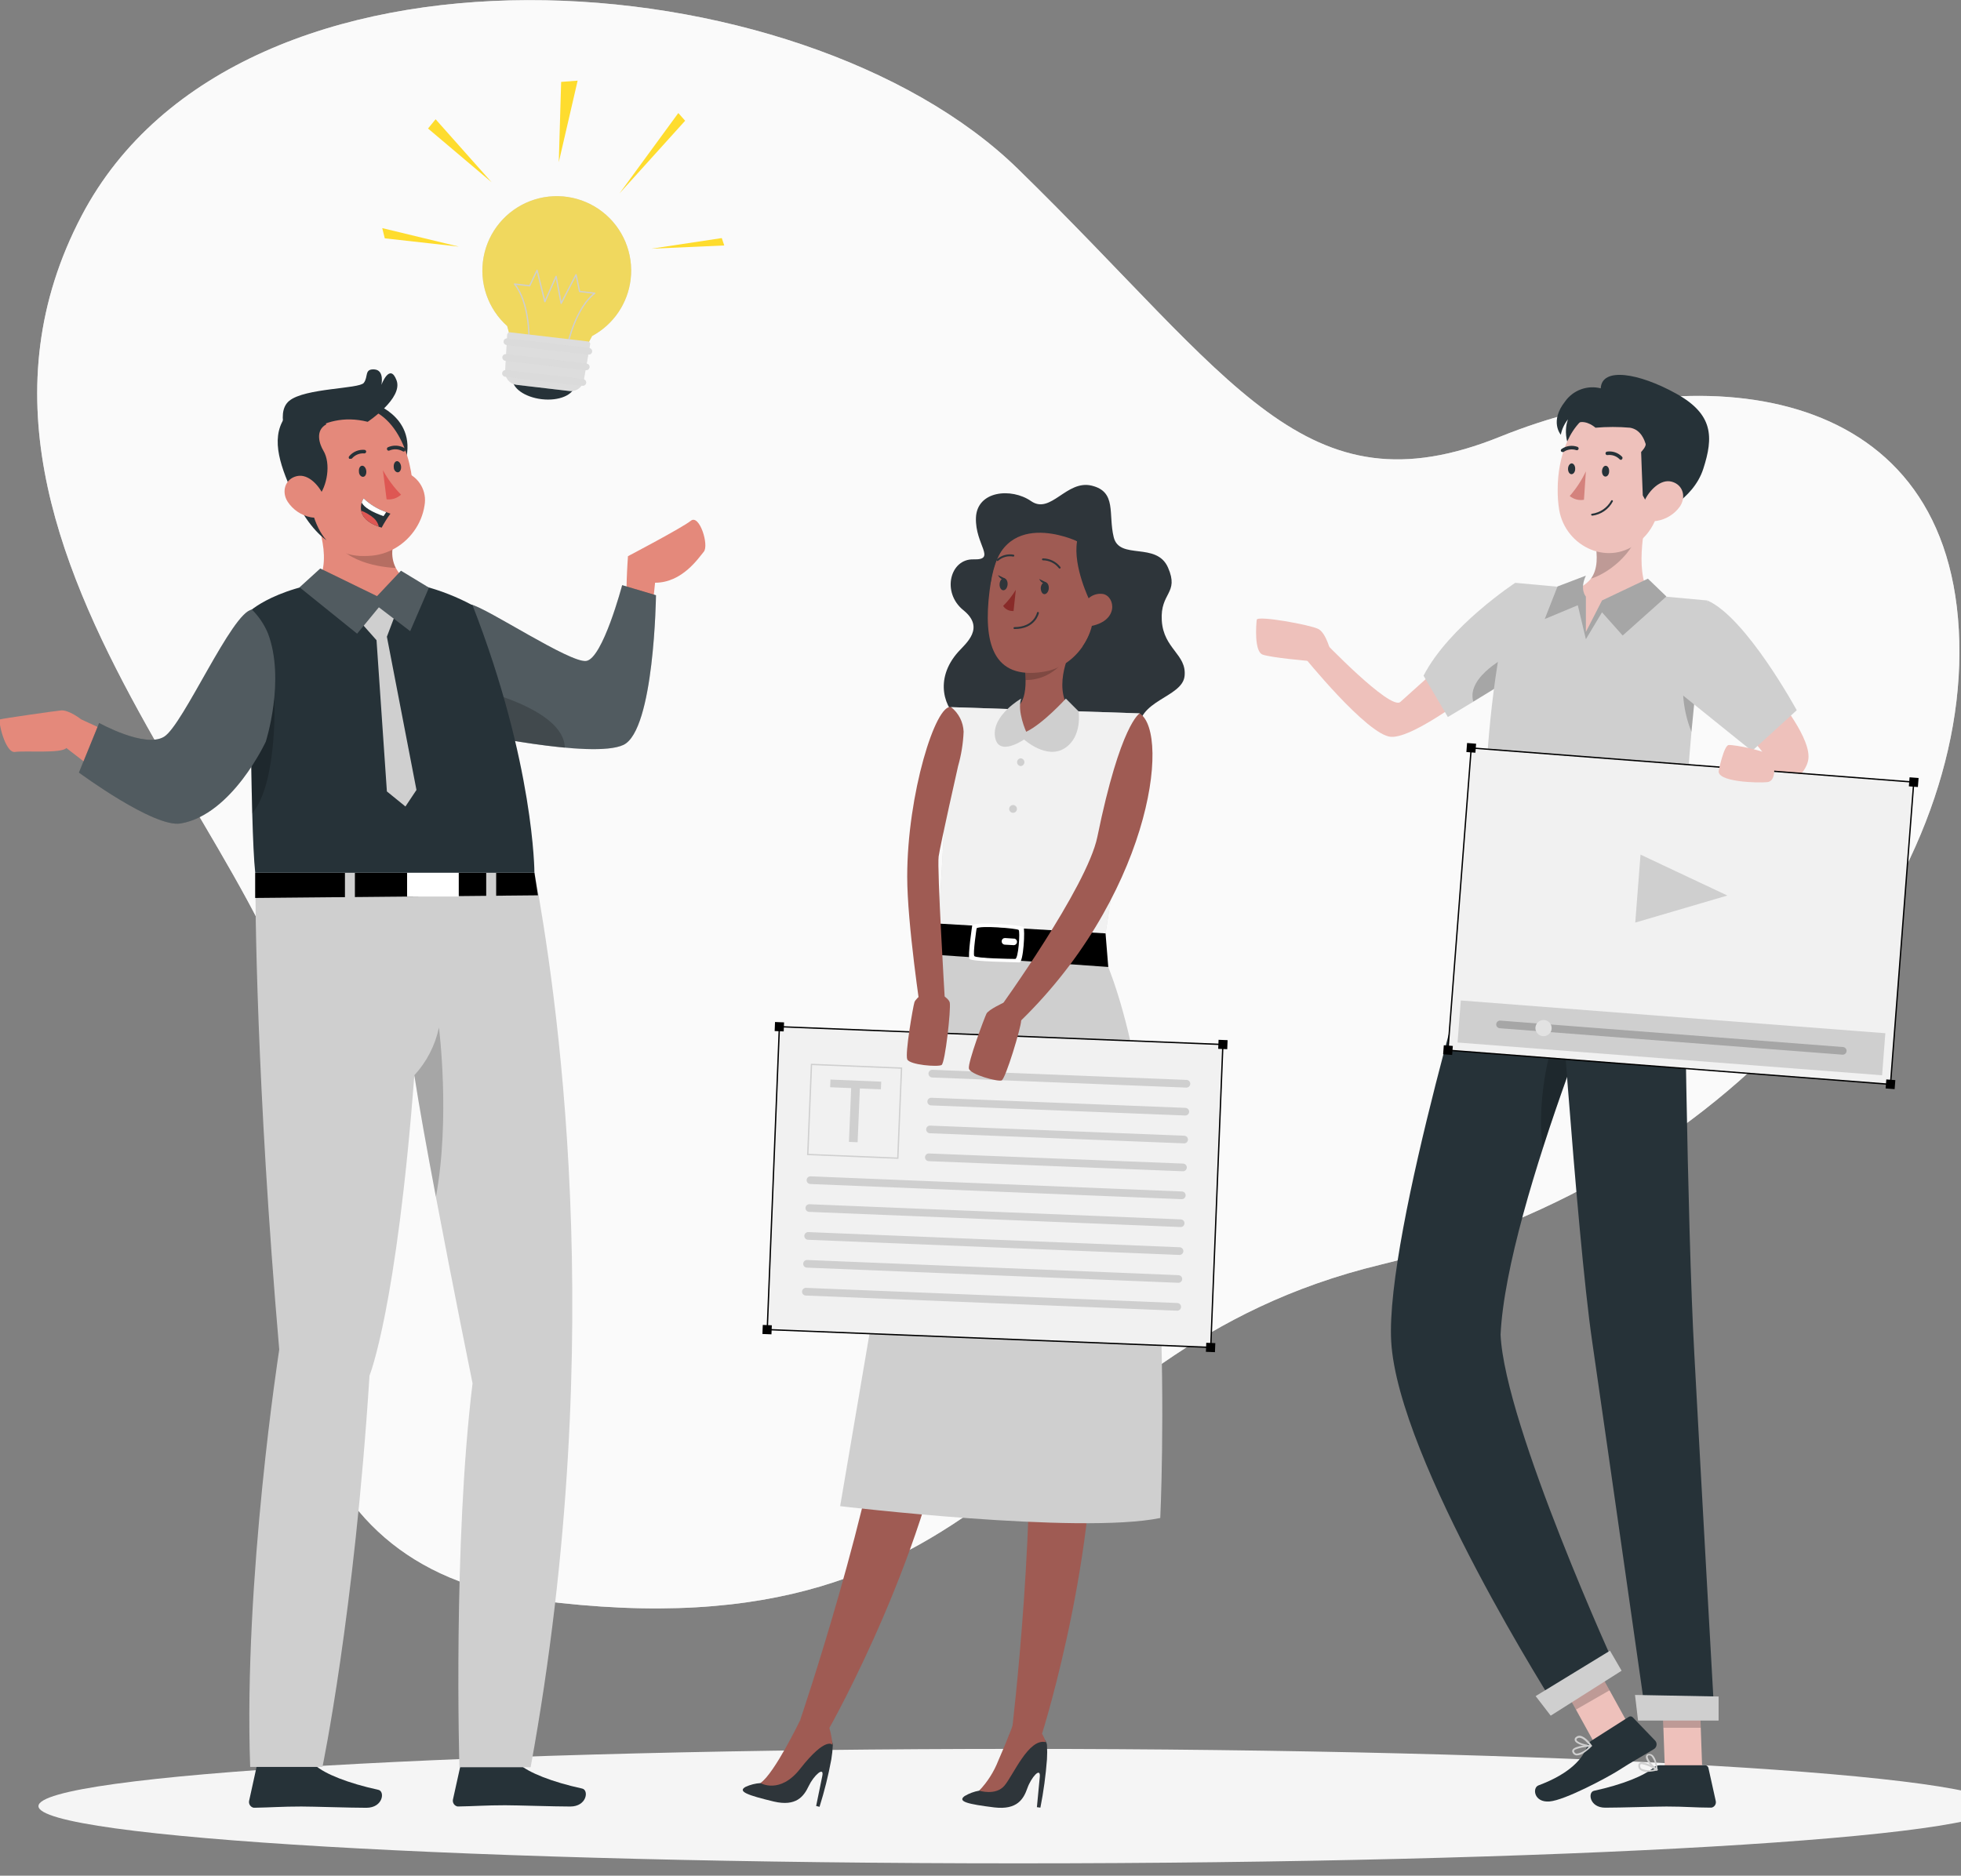 <svg width="738" height="706" viewBox="0 0 738 706" fill="none" xmlns="http://www.w3.org/2000/svg">
<rect x="0" y="0" width="738" height="706" fill="#808080" stroke="none"/>
<g clip-path="url(#clip0)">
<path d="M30.767 81.104C90.238 -32.008 301.488 -16.061 383.013 63.502C464.538 143.065 491.045 194.045 564.58 164.359C638.114 134.673 731.892 142.589 737.176 236.995C742.461 331.401 656.482 442.972 519.662 475.989C382.842 509.005 382.949 625.866 201.957 602.288C103.279 589.424 101.042 494.086 114.977 415.227C128.913 336.368 -38.229 212.314 30.767 81.104Z" fill="#CFCFCF"/>
<path opacity="0.9" d="M30.767 81.104C90.238 -32.008 301.488 -16.061 383.013 63.502C464.538 143.065 491.045 194.045 564.58 164.359C638.114 134.673 731.892 142.589 737.176 236.995C742.461 331.401 656.482 442.972 519.662 475.989C382.842 509.005 382.949 625.866 201.957 602.288C103.279 589.424 101.042 494.086 114.977 415.227C128.913 336.368 -38.229 212.314 30.767 81.104Z" fill="white"/>
<path d="M383.266 701.357C586.944 701.357 752.057 691.712 752.057 679.815C752.057 667.918 586.944 658.274 383.266 658.274C179.589 658.274 14.476 667.918 14.476 679.815C14.476 691.712 179.589 701.357 383.266 701.357Z" fill="#F5F5F5"/>
<path d="M237.34 105.12C237.903 100.34 237.225 95.496 235.372 91.054C233.52 86.612 230.554 82.723 226.762 79.761C222.97 76.8 218.479 74.866 213.723 74.146C208.966 73.425 204.105 73.944 199.606 75.65C195.108 77.357 191.125 80.194 188.042 83.888C184.959 87.583 182.879 92.01 182.003 96.742C181.127 101.475 181.485 106.353 183.042 110.907C184.599 115.461 187.302 119.537 190.891 122.741L191.766 126.034L196.369 126.585L216.607 128.945L221.229 129.497L222.827 126.471C226.785 124.344 230.172 121.292 232.699 117.575C235.226 113.858 236.818 109.585 237.34 105.12Z" fill="#CFCFCF"/>
<path opacity="0.7" d="M237.34 105.12C237.903 100.34 237.225 95.496 235.372 91.054C233.52 86.612 230.554 82.723 226.762 79.761C222.97 76.8 218.479 74.866 213.723 74.146C208.966 73.425 204.105 73.944 199.606 75.65C195.108 77.357 191.125 80.194 188.042 83.888C184.959 87.583 182.879 92.01 182.003 96.742C181.127 101.475 181.485 106.353 183.042 110.907C184.599 115.461 187.302 119.537 190.891 122.741L191.766 126.034L196.369 126.585L216.607 128.945L221.229 129.497L222.827 126.471C226.785 124.344 230.172 121.292 232.699 117.575C235.226 113.858 236.818 109.585 237.34 105.12Z" fill="#FEDC2E"/>
<path d="M213.791 129.059C213.791 129.059 216.701 115.833 223.834 110.372L218.127 109.706L216.777 103.407L211.185 114.178L209.283 104.035L205.06 113.55L202.112 101.751L199.335 107.575L193.629 106.909C199.335 113.854 199.088 127.384 199.088 127.384" stroke="#CFCFCF" stroke-width="0.5" stroke-linecap="round" stroke-linejoin="round"/>
<path d="M216.302 145.063C215.883 148.679 210.31 151.019 203.862 150.258C197.414 149.497 192.45 145.958 192.963 142.323C193.477 138.688 198.955 136.386 205.403 137.128C211.851 137.87 216.72 141.428 216.302 145.063Z" fill="#263238"/>
<path d="M214.267 147.175L194.447 144.854C193.201 144.714 192.056 144.102 191.249 143.142C190.442 142.182 190.035 140.949 190.111 139.697L190.89 125.957C190.9 125.83 190.935 125.707 190.993 125.594C191.051 125.48 191.131 125.38 191.229 125.299C191.326 125.217 191.439 125.156 191.561 125.118C191.682 125.081 191.81 125.069 191.937 125.082L221.266 128.526C221.393 128.54 221.515 128.58 221.626 128.642C221.736 128.705 221.833 128.79 221.91 128.892C221.986 128.993 222.041 129.11 222.071 129.233C222.101 129.357 222.106 129.486 222.084 129.611L219.688 143.16C219.472 144.398 218.789 145.505 217.78 146.253C216.771 147 215.513 147.331 214.267 147.175Z" fill="#CFCFCF"/>
<path opacity="0.3" d="M214.267 147.175L194.447 144.854C193.201 144.714 192.056 144.102 191.249 143.142C190.442 142.182 190.035 140.949 190.111 139.697L190.89 125.957C190.9 125.83 190.935 125.707 190.993 125.594C191.051 125.48 191.131 125.38 191.229 125.299C191.326 125.217 191.439 125.156 191.561 125.118C191.682 125.081 191.81 125.069 191.937 125.082L221.266 128.526C221.393 128.54 221.515 128.58 221.626 128.642C221.736 128.705 221.833 128.79 221.91 128.892C221.986 128.993 222.041 129.11 222.071 129.233C222.101 129.357 222.106 129.486 222.084 129.611L219.688 143.16C219.472 144.398 218.789 145.505 217.78 146.253C216.771 147 215.513 147.331 214.267 147.175Z" fill="white"/>
<path d="M190.567 129.839L221.513 133.455C221.831 133.478 222.145 133.377 222.39 133.173C222.635 132.97 222.792 132.68 222.829 132.364C222.866 132.048 222.779 131.729 222.587 131.475C222.395 131.221 222.113 131.051 221.799 131L190.852 127.384C190.535 127.362 190.221 127.463 189.976 127.666C189.731 127.869 189.573 128.159 189.537 128.475C189.5 128.792 189.586 129.11 189.778 129.364C189.97 129.618 190.253 129.788 190.567 129.839Z" fill="#CFCFCF"/>
<path d="M220.772 136.861L190.491 133.322C190.326 133.295 190.157 133.302 189.995 133.342C189.833 133.383 189.681 133.455 189.548 133.556C189.414 133.657 189.303 133.784 189.22 133.929C189.137 134.074 189.084 134.234 189.065 134.4C189.046 134.566 189.06 134.734 189.108 134.894C189.155 135.055 189.235 135.204 189.341 135.332C189.448 135.461 189.579 135.567 189.728 135.643C189.876 135.719 190.039 135.765 190.205 135.777L220.486 139.316C220.648 139.337 220.812 139.326 220.969 139.283C221.126 139.239 221.273 139.165 221.4 139.063C221.528 138.962 221.634 138.837 221.712 138.694C221.791 138.551 221.839 138.394 221.856 138.231C221.877 138.07 221.866 137.906 221.822 137.749C221.779 137.592 221.704 137.445 221.603 137.317C221.502 137.189 221.376 137.083 221.234 137.005C221.091 136.927 220.934 136.878 220.772 136.861Z" fill="#CFCFCF"/>
<path d="M219.516 142.722L190.377 139.316C190.051 139.278 189.725 139.372 189.468 139.575C189.211 139.778 189.045 140.075 189.007 140.401C188.97 140.728 189.062 141.058 189.265 141.317C189.468 141.577 189.765 141.747 190.091 141.79L219.231 145.196C219.555 145.229 219.88 145.134 220.135 144.931C220.391 144.729 220.558 144.435 220.6 144.111C220.633 143.785 220.539 143.458 220.337 143.199C220.135 142.941 219.841 142.77 219.516 142.722Z" fill="#CFCFCF"/>
<g opacity="0.5">
<path opacity="0.5" d="M190.567 129.839L221.513 133.455C221.831 133.477 222.145 133.377 222.39 133.173C222.635 132.97 222.792 132.68 222.829 132.364C222.866 132.048 222.779 131.729 222.587 131.475C222.395 131.221 222.113 131.051 221.799 131L190.852 127.384C190.535 127.362 190.221 127.463 189.976 127.666C189.731 127.869 189.573 128.159 189.537 128.475C189.5 128.792 189.586 129.11 189.778 129.364C189.97 129.618 190.253 129.788 190.567 129.839Z" fill="white"/>
<path opacity="0.5" d="M220.772 136.861L190.491 133.322C190.326 133.295 190.157 133.302 189.995 133.342C189.833 133.382 189.681 133.455 189.548 133.556C189.414 133.657 189.303 133.783 189.22 133.928C189.137 134.073 189.084 134.234 189.065 134.4C189.046 134.566 189.06 134.734 189.108 134.894C189.155 135.054 189.235 135.203 189.341 135.332C189.448 135.461 189.579 135.566 189.728 135.643C189.876 135.719 190.039 135.765 190.205 135.776L220.486 139.316C220.648 139.337 220.812 139.326 220.969 139.282C221.126 139.239 221.273 139.164 221.4 139.063C221.528 138.962 221.634 138.836 221.712 138.693C221.791 138.551 221.839 138.393 221.856 138.231C221.877 138.07 221.866 137.905 221.822 137.748C221.779 137.591 221.704 137.445 221.603 137.317C221.502 137.189 221.376 137.083 221.234 137.005C221.091 136.926 220.934 136.878 220.772 136.861Z" fill="white"/>
<path opacity="0.5" d="M219.516 142.722L190.377 139.316C190.051 139.278 189.725 139.372 189.468 139.575C189.211 139.778 189.045 140.075 189.007 140.401C188.97 140.728 189.062 141.058 189.265 141.317C189.468 141.577 189.765 141.747 190.091 141.79L219.231 145.196C219.555 145.229 219.88 145.134 220.135 144.931C220.391 144.729 220.558 144.435 220.6 144.111C220.633 143.785 220.539 143.458 220.337 143.199C220.135 142.941 219.841 142.77 219.516 142.722Z" fill="white"/>
</g>
<path d="M210.291 61.047L211.185 30.828L217.386 30.352L210.291 61.047Z" fill="#FEDC2E"/>
<path d="M233.136 72.807L255.276 42.55L257.843 45.443L233.136 72.807Z" fill="#FEDC2E"/>
<path d="M245.138 93.607L271.633 89.611L272.565 92.389L245.138 93.607Z" fill="#FEDC2E"/>
<path d="M185.013 68.602L163.938 44.891L161.085 48.373L185.013 68.602Z" fill="#FEDC2E"/>
<path d="M172.688 92.827L143.853 85.862L144.804 89.706L172.688 92.827Z" fill="#FEDC2E"/>
<path d="M551.027 242.609L527.004 264.208C523.2 267.576 497.465 240.63 497.465 240.63L490.39 246.757C490.39 246.757 514.508 276.691 523.447 277.338C532.387 277.985 557.228 258.308 557.228 258.308L551.027 242.609Z" fill="#EEC1BB"/>
<path d="M535.735 254.331L544.884 269.878L554.395 264.17L570.296 254.426V219.336C570.296 219.336 545.303 235.72 535.735 254.331Z" fill="#CFCFCF"/>
<path opacity="0.2" d="M554.451 264.074L570.353 254.331V254.103C569.249 249.878 568.317 246.491 568.317 246.491C568.317 246.491 551.693 254.388 554.451 264.074Z" fill="black"/>
<path d="M668.727 262.229C668.727 262.229 682.213 278.366 680.463 286.282C678.713 294.199 666.863 298.651 666.863 298.651L653.358 297.434C653.358 297.434 664.771 289.232 664.771 286.282C664.771 283.333 656.307 275.34 656.307 275.34L668.727 262.229Z" fill="#EEC1BB"/>
<path d="M558.712 341.849L633.653 347.101C633.412 323.185 634.383 299.272 636.563 275.454C636.982 270.862 637.4 266.523 637.819 262.438C640.158 240.344 642.555 225.996 642.555 225.996H642.327L570.258 219.374C555.231 270.735 558.712 341.849 558.712 341.849Z" fill="#CFCFCF"/>
<path d="M613.072 649.539L600.443 656.808L585.283 629.311L597.913 622.041L613.072 649.539Z" fill="#EEC1BB"/>
<path d="M598.902 655.191L612.939 646.247C613.167 646.085 613.446 646.009 613.725 646.034C614.003 646.058 614.264 646.181 614.461 646.38L622.925 655.191C623.106 655.4 623.245 655.643 623.331 655.906C623.418 656.169 623.452 656.447 623.431 656.723C623.409 656.999 623.334 657.268 623.208 657.515C623.082 657.761 622.908 657.98 622.697 658.159L622.336 658.407C617.447 661.413 614.727 662.765 608.679 666.647C604.875 669.025 589.011 677.589 583.134 678.064C577.256 678.54 576.591 672.907 578.987 672.013C591.066 667.503 595.764 661.756 597.304 657.227C597.59 656.386 598.153 655.668 598.902 655.191Z" fill="#263238"/>
<path opacity="0.2" d="M597.913 622.041L585.283 629.311L593.101 643.488L605.749 636.218L597.913 622.041Z" fill="black"/>
<path d="M558.73 341.868C558.73 341.868 521.279 464.095 523.561 504.857C526.034 549.557 586.101 643.583 586.101 643.583L608.736 629.273C608.736 629.273 566.32 536.636 564.722 502.383C567.061 452.753 612.977 345.788 612.977 345.788L558.73 341.868Z" fill="#263238"/>
<path opacity="0.2" d="M595.46 375.112C582.963 382.724 577.999 415.417 580.643 431.992C587.414 411.06 595.136 390.317 601.318 374.446C600.369 374.033 599.328 373.877 598.3 373.994C597.271 374.111 596.292 374.497 595.46 375.112Z" fill="black"/>
<path d="M583.591 645.771L610.277 628.854L605.902 621.318L577.923 638.407L583.591 645.771Z" fill="#CFCFCF"/>
<path d="M596.012 659.815C595.22 660.405 594.26 660.726 593.273 660.728C592.959 660.696 592.659 660.58 592.405 660.393C592.151 660.205 591.951 659.953 591.827 659.663C591.724 659.497 591.67 659.306 591.67 659.111C591.67 658.916 591.724 658.725 591.827 658.559C592.816 657.018 598.142 656.77 598.751 656.77C598.813 656.763 598.876 656.778 598.928 656.813C598.98 656.848 599.019 656.9 599.036 656.961C599.072 657.014 599.091 657.077 599.091 657.141C599.091 657.206 599.072 657.269 599.036 657.322C598.115 658.254 597.102 659.089 596.012 659.815ZM592.759 658.559C592.624 658.641 592.507 658.752 592.417 658.882C592.372 658.947 592.348 659.023 592.348 659.101C592.348 659.18 592.372 659.256 592.417 659.32C592.492 659.523 592.623 659.701 592.794 659.832C592.966 659.963 593.172 660.043 593.387 660.062C595.15 659.778 596.751 658.866 597.895 657.493C596.132 657.531 594.392 657.893 592.759 658.559Z" fill="#CFCFCF"/>
<path d="M598.941 657.398H598.77C597.115 657.57 593.064 656.561 592.645 655.096C592.571 654.851 592.582 654.588 592.675 654.35C592.768 654.112 592.939 653.912 593.159 653.783C593.357 653.615 593.588 653.489 593.836 653.414C594.085 653.339 594.346 653.315 594.604 653.345C596.696 653.535 598.96 656.732 599.036 656.923C599.073 656.972 599.093 657.032 599.093 657.094C599.093 657.156 599.073 657.216 599.036 657.265C599.016 657.317 598.983 657.362 598.941 657.398ZM593.672 654.258L593.558 654.354C593.197 654.639 593.273 654.81 593.292 654.905C593.577 655.762 596.297 656.694 598.085 656.808C597.362 655.914 595.822 654.201 594.509 654.087C594.217 654.052 593.921 654.119 593.672 654.277V654.258Z" fill="#CFCFCF"/>
<path d="M640.615 666.076H626.559L625.398 633.516H639.474L640.615 666.076Z" fill="#EEC1BB"/>
<path d="M624.618 664.439H641.737C642.015 664.448 642.283 664.547 642.499 664.722C642.716 664.898 642.869 665.139 642.935 665.41L645.712 677.931C645.825 678.469 645.72 679.029 645.42 679.489C645.121 679.949 644.651 680.272 644.114 680.386C643.963 680.404 643.81 680.404 643.658 680.386C638.123 680.386 634.148 679.967 627.167 679.967C622.906 679.967 610.048 680.405 604.114 680.405C598.18 680.405 597.457 674.582 599.873 674.049C610.695 671.689 618.893 668.34 622.317 665.295C622.955 664.74 623.773 664.435 624.618 664.439Z" fill="#263238"/>
<path opacity="0.2" d="M639.474 633.535H625.398L626.007 650.319H640.063L639.474 633.535Z" fill="black"/>
<path d="M621.708 224.74C618.665 227.499 602.897 229.288 602.897 229.288L596.829 238.441L593.957 225.406C593.957 225.406 588.726 224.169 589.83 222.533C591.552 222.378 593.227 221.88 594.756 221.07C596.284 220.26 597.636 219.153 598.731 217.813C601.394 214.179 601.204 209.098 600.348 204.15C600.348 204.15 600.348 204.017 600.348 203.96L612.616 194.902L621.061 188.622C618.322 198.746 614.994 217.395 621.708 224.74Z" fill="#EEC1BB"/>
<path opacity="0.2" d="M617.6 197.337C614.994 209.231 604.285 216.139 598.731 217.813C601.394 214.179 601.204 209.098 600.348 204.15C600.359 204.081 600.359 204.01 600.348 203.941L612.617 194.883C612.883 196.728 617.98 195.511 617.6 197.337Z" fill="black"/>
<path d="M585.303 343.714C585.303 343.714 593.253 464.095 599.188 504.857C605.674 549.557 619.559 647.065 619.559 647.065H645.256C645.256 647.065 640.006 553.82 637.647 509.804C634.851 459.737 633.729 347.101 633.729 347.101L585.303 343.714Z" fill="#263238"/>
<path d="M616.459 647.617H646.777V638.559L615.317 637.969L616.459 647.617Z" fill="#CFCFCF"/>
<path d="M602.421 146.167C599.938 145.535 597.323 145.674 594.921 146.565C592.519 147.455 590.445 149.055 588.973 151.152C583.057 158.65 587.394 163.636 587.394 163.636C587.806 161.5 588.741 159.499 590.114 157.813C590.114 157.813 586.652 165.425 594.147 174.426C601.641 183.427 623.705 193.741 623.705 193.741C623.705 193.741 637.133 188.47 641.013 176.462C644.894 164.454 644.818 155.91 630.761 148.127C616.705 140.344 602.801 138.098 602.421 146.167Z" fill="#263238"/>
<path d="M626.92 175.073C625.341 187.309 624.846 195.111 619.54 201.315C618.828 202.142 618.052 202.912 617.219 203.617C605.921 213.627 589.24 206.053 586.786 191.952C586.373 189.392 586.182 186.8 586.216 184.207C586.216 172.199 590.609 157.908 601.984 154.178C605.078 153.133 608.39 152.904 611.599 153.511C614.808 154.118 617.807 155.542 620.307 157.645C622.806 159.748 624.722 162.46 625.871 165.519C627.019 168.578 627.361 171.881 626.863 175.111L626.92 175.073Z" fill="#EEC1BB"/>
<path d="M605.578 177.471C605.578 178.593 604.855 179.469 604.094 179.374C603.334 179.278 602.82 178.346 602.896 177.223C602.972 176.101 603.657 175.225 604.38 175.32C605.102 175.415 605.654 176.31 605.578 177.471Z" fill="#263238"/>
<path d="M592.797 176.576C592.797 177.699 592.055 178.574 591.313 178.479C590.571 178.384 590.058 177.452 590.115 176.329C590.172 175.206 590.876 174.331 591.598 174.426C592.321 174.521 592.873 175.491 592.797 176.576Z" fill="#263238"/>
<path d="M596.83 177.413C595.241 180.776 593.192 183.901 590.743 186.7C591.482 187.31 592.344 187.752 593.27 187.995C594.196 188.238 595.164 188.277 596.107 188.108L596.83 177.413Z" fill="#D4827D"/>
<path d="M610.22 173.056C610.101 173.086 609.975 173.086 609.856 173.057C609.736 173.027 609.626 172.967 609.535 172.884C608.957 172.283 608.247 171.825 607.461 171.548C606.675 171.27 605.835 171.181 605.008 171.286C604.923 171.305 604.835 171.307 604.749 171.292C604.663 171.276 604.581 171.243 604.509 171.195C604.436 171.147 604.373 171.085 604.325 171.012C604.277 170.94 604.244 170.858 604.228 170.772C604.194 170.603 604.226 170.428 604.318 170.282C604.411 170.137 604.556 170.033 604.723 169.992C605.757 169.832 606.814 169.922 607.806 170.253C608.798 170.584 609.698 171.147 610.429 171.895C610.551 172.019 610.62 172.187 610.62 172.361C610.62 172.535 610.551 172.703 610.429 172.827L610.22 173.056Z" fill="#263238"/>
<path d="M599.206 194.102C600.835 193.902 602.39 193.311 603.741 192.38C605.092 191.449 606.199 190.205 606.967 188.755C606.986 188.714 606.997 188.669 606.998 188.624C607 188.579 606.993 188.533 606.977 188.491C606.961 188.448 606.937 188.41 606.906 188.377C606.874 188.343 606.837 188.317 606.796 188.298C606.756 188.276 606.712 188.262 606.667 188.258C606.622 188.253 606.577 188.258 606.534 188.273C606.49 188.287 606.451 188.31 606.417 188.341C606.384 188.372 606.357 188.409 606.339 188.451C605.598 189.776 604.56 190.912 603.306 191.767C602.051 192.622 600.615 193.174 599.111 193.379C599.067 193.382 599.024 193.393 598.984 193.413C598.944 193.432 598.909 193.46 598.881 193.494C598.852 193.528 598.831 193.567 598.818 193.61C598.806 193.652 598.802 193.697 598.807 193.741C598.812 193.786 598.825 193.83 598.847 193.87C598.869 193.909 598.898 193.944 598.934 193.973C598.969 194.001 599.01 194.022 599.053 194.034C599.097 194.047 599.142 194.051 599.187 194.045L599.206 194.102Z" fill="#263238"/>
<path d="M587.87 170.106C587.732 170.082 587.606 170.015 587.508 169.916C587.458 169.845 587.423 169.765 587.405 169.68C587.386 169.595 587.385 169.508 587.401 169.423C587.417 169.337 587.45 169.256 587.498 169.184C587.545 169.112 587.607 169.05 587.68 169.002C588.547 168.395 589.547 168.005 590.597 167.866C591.646 167.727 592.714 167.843 593.709 168.203C593.867 168.278 593.99 168.41 594.054 168.573C594.118 168.735 594.117 168.916 594.051 169.078C593.977 169.236 593.845 169.36 593.682 169.423C593.519 169.487 593.338 169.486 593.176 169.421C592.384 169.159 591.541 169.086 590.715 169.208C589.89 169.33 589.104 169.644 588.421 170.125C588.242 170.19 588.044 170.183 587.87 170.106Z" fill="#263238"/>
<path d="M593.957 159.088C597.191 158.022 600.443 160.991 600.443 160.991C604.772 160.617 609.125 160.617 613.453 160.991C617.695 161.714 618.931 165.958 619.292 167.004C619.654 168.051 617.619 170.125 617.619 170.125C617.619 170.125 618.075 182.932 618.246 186.472L623.477 195.986C629.284 186.891 632.427 176.35 632.55 165.558C632.721 147.347 596.829 148.222 596.829 148.222L593.957 159.088Z" fill="#263238"/>
<path d="M632.112 190.791C630.039 193.617 626.937 195.51 623.477 196.063C618.874 196.729 617.162 192.485 618.912 188.451C620.51 184.892 624.809 180.097 629.183 181.315C633.558 182.533 634.623 187.29 632.112 190.791Z" fill="#EEC1BB"/>
<path d="M619.978 666.913C619.02 666.997 618.064 666.741 617.277 666.19C617.014 665.983 616.811 665.71 616.687 665.399C616.564 665.089 616.524 664.751 616.573 664.42C616.566 664.226 616.616 664.034 616.718 663.868C616.819 663.702 616.967 663.57 617.143 663.488C618.703 662.67 623.23 665.391 623.744 665.79C623.8 665.821 623.845 665.869 623.872 665.927C623.9 665.985 623.908 666.051 623.896 666.114C623.887 666.18 623.859 666.243 623.815 666.294C623.771 666.344 623.713 666.381 623.649 666.399C622.447 666.703 621.216 666.875 619.978 666.913ZM617.885 664.002C617.733 663.985 617.579 664.018 617.448 664.097C617.353 664.097 617.258 664.211 617.239 664.477C617.212 664.697 617.238 664.921 617.314 665.129C617.39 665.337 617.514 665.525 617.676 665.676C619.249 666.403 621.042 666.492 622.678 665.923C621.217 664.984 619.591 664.331 617.885 664.002Z" fill="#CFCFCF"/>
<path d="M623.553 666.418H623.401C621.955 665.619 619.14 662.612 619.425 661.052C619.478 660.804 619.614 660.581 619.812 660.422C620.009 660.262 620.256 660.176 620.51 660.177C620.76 660.143 621.016 660.163 621.258 660.235C621.501 660.307 621.725 660.43 621.917 660.595C623.534 661.927 623.819 665.962 623.819 666.171C623.818 666.23 623.803 666.288 623.777 666.34C623.751 666.393 623.713 666.439 623.667 666.475C623.625 666.464 623.587 666.445 623.553 666.418ZM620.738 660.71H620.567C620.148 660.71 620.11 660.957 620.091 661.052C619.92 661.965 621.708 664.306 623.153 665.391C623.056 663.789 622.472 662.256 621.48 660.995C621.276 660.811 621.012 660.709 620.738 660.71Z" fill="#CFCFCF"/>
<path d="M492.691 248.794C492.691 248.794 478.369 247.557 475.154 246.377C471.94 245.197 472.739 234.959 472.967 233.265C473.195 231.572 493.015 235.168 496.115 236.729C499.215 238.289 500.927 245.844 500.927 245.844L492.691 248.794Z" fill="#EEC1BB"/>
<path d="M720.227 294.379L553.683 281.529L544.913 395.293L711.458 408.143L720.227 294.379Z" fill="#CFCFCF"/>
<path opacity="0.7" d="M720.227 294.379L553.683 281.529L544.913 395.293L711.458 408.143L720.227 294.379Z" fill="white"/>
<path d="M720.227 294.379L553.683 281.529L544.913 395.293L711.458 408.143L720.227 294.379Z" stroke="black" stroke-width="0.5" stroke-miterlimit="10"/>
<path d="M555.513 279.927L552.118 279.665L551.856 283.061L555.251 283.323L555.513 279.927Z" fill="black"/>
<path d="M546.757 393.684L543.362 393.422L543.101 396.818L546.495 397.08L546.757 393.684Z" fill="black"/>
<path d="M713.285 406.551L709.891 406.29L709.629 409.686L713.023 409.948L713.285 406.551Z" fill="black"/>
<path d="M722.04 292.834L718.646 292.573L718.384 295.969L721.778 296.231L722.04 292.834Z" fill="black"/>
<path d="M709.527 388.902L549.753 376.574L548.533 392.398L708.307 404.726L709.527 388.902Z" fill="#CFCFCF"/>
<path opacity="0.2" d="M693.397 396.978L564.418 387.025C564.038 386.996 563.684 386.817 563.435 386.529C563.185 386.24 563.06 385.864 563.086 385.484C563.101 385.294 563.153 385.108 563.239 384.938C563.325 384.768 563.444 384.617 563.589 384.493C563.734 384.369 563.902 384.275 564.084 384.217C564.265 384.158 564.456 384.136 564.646 384.152L693.606 394.104C693.986 394.133 694.339 394.312 694.589 394.601C694.838 394.889 694.963 395.265 694.937 395.646C694.908 396.026 694.73 396.38 694.441 396.629C694.153 396.879 693.777 397.004 693.397 396.978Z" fill="black"/>
<path d="M615.412 347.253L617.39 321.677L650.087 337.072L615.412 347.253Z" fill="#CFCFCF"/>
<path d="M583.933 387.196C583.886 387.797 583.662 388.37 583.289 388.843C582.917 389.316 582.413 389.668 581.84 389.854C581.268 390.04 580.653 390.053 580.074 389.889C579.494 389.726 578.976 389.394 578.585 388.937C578.194 388.479 577.948 387.915 577.877 387.317C577.806 386.719 577.914 386.114 578.187 385.577C578.46 385.04 578.886 384.597 579.411 384.302C579.936 384.008 580.537 383.876 581.137 383.923C581.939 383.991 582.683 384.373 583.206 384.985C583.73 385.598 583.991 386.392 583.933 387.196Z" fill="#CFCFCF"/>
<path opacity="0.4" d="M583.933 387.196C583.886 387.797 583.662 388.37 583.289 388.843C582.917 389.316 582.413 389.668 581.84 389.854C581.268 390.04 580.653 390.053 580.074 389.889C579.494 389.726 578.976 389.394 578.585 388.937C578.194 388.479 577.948 387.915 577.877 387.317C577.806 386.719 577.914 386.114 578.187 385.577C578.46 385.04 578.886 384.597 579.411 384.302C579.936 384.008 580.537 383.876 581.137 383.923C581.939 383.991 582.683 384.373 583.206 384.985C583.73 385.598 583.991 386.392 583.933 387.196Z" fill="white"/>
<path d="M620.167 217.813L602.896 226.015L596.828 237.871V224.55C596.828 224.55 594.375 221.886 596.828 216.672L586.158 220.744L581.346 232.999L593.785 227.804L596.828 240.592L602.896 230.468L610.675 239.203L627.128 224.512L620.167 217.813Z" fill="#CFCFCF"/>
<path opacity="0.2" d="M620.167 217.813L602.896 226.015L596.828 237.871V224.55C596.828 224.55 594.375 221.886 596.828 216.672L586.158 220.744L581.346 232.999L593.785 227.804L596.828 240.592L602.896 230.468L610.675 239.203L627.128 224.512L620.167 217.813Z" fill="black"/>
<path opacity="0.2" d="M633.444 261.791C633.754 266.482 634.807 271.094 636.564 275.454C636.982 270.862 637.401 266.523 637.819 262.438L633.444 261.791Z" fill="black"/>
<path d="M642.555 226.015C657.163 232.39 676.184 267.329 676.184 267.329L659.331 282.685L633.368 261.753L642.555 226.015Z" fill="#CFCFCF"/>
<path d="M646.853 289.936C646.853 289.936 648.755 280.611 650.562 280.421C652.369 280.231 666.159 282.666 667.015 285.216C667.871 287.766 668.593 294.027 665.113 294.389C661.632 294.75 645.749 294.389 646.853 289.936Z" fill="#EEC1BB"/>
<path d="M360.65 245.33C363.579 242.076 370.807 236.329 362.552 229.669C354.297 223.008 357.512 210.297 366.356 210.544C375.201 210.791 366.927 205.044 367.288 194.883C367.65 184.721 380.603 183.465 388.04 188.622C395.477 193.779 401.354 180.477 410.865 182.799C420.375 185.12 416.989 193.455 419.139 202.209C421.288 210.963 435.249 203.769 439.567 213.627C443.884 223.484 436.542 222.913 437.227 233.608C437.912 244.303 446.642 246.244 445.805 254.445C444.969 262.647 427.451 263.503 428.687 275.549C429.923 287.595 422.581 297.167 412.748 292.181C402.914 287.195 404.854 302.762 391.825 299.336C378.796 295.911 376.837 286.529 376.608 277.281C376.38 268.033 367.421 275.035 361.487 271.096C355.553 267.157 351.273 255.796 360.65 245.33Z" fill="#2E353A"/>
<path d="M353.251 347.634L357.93 266.168L428.915 268.508L415.791 353.057L353.251 347.634Z" fill="#CFCFCF"/>
<path opacity="0.7" d="M353.251 347.634L357.93 266.168L428.915 268.508L415.791 353.057L353.251 347.634Z" fill="white"/>
<path d="M359.984 365.617C359.984 365.617 340.621 468.891 335.448 511.289C328.696 566.608 301.097 647.541 301.097 647.541L312.129 650.395C312.129 650.395 351.045 581.622 358.634 519.757C389.561 456.502 392.053 378.69 392.053 378.69L359.984 365.617Z" fill="#9F5B53"/>
<path d="M280.554 672.584C282.349 671.75 284.285 671.26 286.26 671.138C286.26 671.138 293.05 667.141 299.784 651.613H307.392C308.67 651.625 309.914 652.029 310.955 652.771C311.996 653.513 312.784 654.557 313.212 655.762C313.327 656.1 313.398 656.452 313.422 656.808C313.346 658.639 313.156 660.463 312.851 662.27C311.736 668.292 310.256 674.24 308.419 680.082L307.145 679.758L309.465 668.455C310.245 664.649 306.213 668.321 304.349 672.26C302.485 676.2 299.613 680.025 291.263 678.103C281.41 675.724 277.473 674.335 280.554 672.584Z" fill="#2E353A"/>
<path d="M380.108 363.961C380.108 363.961 382.505 469.024 386.214 511.574C391.045 567.103 380.774 651.994 380.774 651.994L392.187 652.489C392.187 652.489 416.057 577.15 410.694 515.037C427.812 446.778 414.212 370.069 414.212 370.069L380.108 363.961Z" fill="#9F5B53"/>
<path d="M363.028 676.028C364.722 675.022 366.584 674.332 368.525 673.992C368.525 673.992 374.84 669.273 379.842 653.059L387.45 652.203C388.723 652.076 390.005 652.344 391.121 652.97C392.237 653.597 393.133 654.551 393.689 655.705C393.845 656.03 393.954 656.376 394.012 656.732C394.126 658.557 394.126 660.388 394.012 662.213C393.552 668.315 392.727 674.383 391.54 680.386L390.227 680.215L391.311 668.797C391.673 664.896 388.059 669.025 386.632 673.079C385.206 677.132 382.828 681.3 374.25 680.31C364.245 679.073 360.194 678.103 363.028 676.028Z" fill="#2E353A"/>
<path d="M385.434 277.186C399.965 275.283 404.34 269.117 404.34 269.117C395.115 260.421 402.78 245.33 402.78 245.33L385.281 248.603C385.68 251.039 385.908 253.5 385.966 255.968C386.099 266.586 381.287 266.7 381.287 266.7C378.225 272.447 385.434 277.186 385.434 277.186Z" fill="#9F5B53"/>
<path opacity="0.2" d="M385.281 248.603C385.679 251.039 385.908 253.5 385.966 255.968C397.778 255.968 402.78 245.33 402.78 245.33L385.281 248.603Z" fill="black"/>
<path d="M394.944 199.64C379.728 198.803 374.402 206.681 372.424 222.304C369.951 241.829 373.546 255.987 392.795 252.847C418.929 248.584 420.204 201.029 394.944 199.64Z" fill="#9F5B53"/>
<path d="M382.295 222C380.955 224.209 379.352 226.248 377.521 228.07C377.939 228.714 378.525 229.231 379.215 229.566C379.906 229.901 380.674 230.042 381.439 229.973L382.295 222Z" fill="#892B29"/>
<path d="M391.673 221.258C391.673 222.514 392.186 223.579 393.004 223.636C393.822 223.693 394.602 222.742 394.697 221.505C394.792 220.268 394.203 219.183 393.366 219.126C392.529 219.069 391.787 220.021 391.673 221.258Z" fill="#2E353A"/>
<path d="M393.708 219.203L391.083 217.927C391.083 217.927 392.243 220.325 393.708 219.203Z" fill="#2E353A"/>
<path d="M376.19 219.793C376.095 221.029 376.684 222.095 377.521 222.171C378.358 222.247 379.1 221.277 379.195 220.021C379.29 218.765 378.7 217.718 377.864 217.642C377.027 217.566 376.285 218.537 376.19 219.793Z" fill="#2E353A"/>
<path d="M378.206 217.737L375.581 216.462C375.581 216.462 376.76 218.841 378.206 217.737Z" fill="#2E353A"/>
<path d="M392.509 210.544C393.722 210.549 394.918 210.831 396.006 211.368C397.094 211.906 398.044 212.685 398.786 213.646" stroke="#2E353A" stroke-width="0.725" stroke-linecap="round" stroke-linejoin="round"/>
<path d="M381.363 209.136C380.306 208.941 379.218 208.991 378.183 209.281C377.148 209.572 376.193 210.095 375.391 210.81" stroke="#2E353A" stroke-width="0.725" stroke-linecap="round" stroke-linejoin="round"/>
<path d="M410.161 226.205C410.161 226.205 403.732 213.303 405.349 203.712C405.349 203.712 375.886 189.745 372.71 220.268C372.71 220.268 371.264 192.923 397.436 193.76C423.609 194.597 421.421 232.847 407.289 243.522C407.289 243.579 414.137 234.255 410.161 226.205Z" fill="#2E353A"/>
<path d="M407.517 229.269C407.634 228.4 407.921 227.563 408.363 226.805C408.804 226.047 409.39 225.384 410.088 224.853C410.786 224.323 411.582 223.936 412.43 223.714C413.278 223.492 414.162 223.44 415.03 223.56C419.709 224.322 421.421 234.122 409.571 235.815C407.878 236.082 407.023 234.388 407.517 229.269Z" fill="#9F5B53"/>
<path d="M390.608 230.696C390.608 230.696 389.467 236.405 381.782 236.405" stroke="#2E353A" stroke-width="0.725" stroke-linecap="round" stroke-linejoin="round"/>
<path d="M353.365 348.376L316.18 566.912C316.18 566.912 406.147 577.645 436.656 571.365C436.656 571.365 444.131 414.961 412.291 353.247L353.365 348.376Z" fill="#CFCFCF"/>
<path d="M301.096 647.541C301.096 647.541 291.586 667.313 286.203 671.138C286.203 671.138 293.488 675.477 301.096 665.81C310.911 653.288 313.307 656.77 313.307 656.77C313.108 654.614 312.714 652.48 312.128 650.396C310.645 646.361 301.096 647.541 301.096 647.541Z" fill="#9F5B53"/>
<path d="M381.915 647.389C381.915 647.389 379.233 654.696 375.676 662.746C374.036 666.919 371.608 670.737 368.524 673.992C368.524 673.992 374.725 676.009 378.035 672.089C381.344 668.169 387.127 654.125 393.555 655.743C393.205 654.598 392.72 653.499 392.11 652.47C391.197 650.909 381.915 647.389 381.915 647.389Z" fill="#9F5B53"/>
<path d="M353.251 347.634L351.501 359.318L417.084 363.961L416.057 351.325L353.251 347.634Z" fill="black"/>
<path d="M385.167 348.966C384.464 348.204 367.307 346.834 365.9 348.223C365.9 348.223 364.131 359.832 364.834 360.916C365.538 362.001 382.086 362.134 383.627 362.248C385.167 362.362 385.833 349.727 385.167 348.966ZM382.086 360.935C380.831 360.935 367.231 360.745 366.66 359.851C366.09 358.956 367.535 349.422 367.535 349.422C368.696 348.281 382.752 349.422 383.361 350.031C383.969 350.64 383.265 361.03 382.048 360.935H382.086Z" fill="white"/>
<path d="M381.687 353.304L378.301 353.076C377.99 353.049 377.68 353.142 377.436 353.337C377.192 353.532 377.032 353.813 376.989 354.123C376.959 354.295 376.966 354.473 377.01 354.642C377.054 354.812 377.133 354.971 377.243 355.108C377.353 355.244 377.49 355.356 377.646 355.436C377.803 355.515 377.974 355.561 378.149 355.569L381.554 355.759C381.863 355.745 382.156 355.617 382.377 355.399C382.598 355.182 382.73 354.89 382.749 354.581C382.768 354.272 382.672 353.966 382.479 353.724C382.287 353.481 382.011 353.318 381.706 353.266L381.687 353.304Z" fill="white"/>
<path d="M428.915 268.508C440.841 276.272 432.548 338.709 381.782 386.492L376.171 379.489C376.171 379.489 409.096 333.951 412.976 314.998C421.706 272.314 428.915 268.508 428.915 268.508Z" fill="#9F5B53"/>
<path d="M357.93 266.168C352.224 264.626 341.42 298.746 341.42 330.031C341.42 347.633 346.575 381.544 346.575 381.544L355.552 375.835C355.552 375.835 352.604 326.872 353.251 322.362C353.897 317.852 360.574 288.318 360.574 288.318C361.773 284.115 362.469 279.784 362.647 275.416C362.576 273.625 362.118 271.87 361.304 270.273C360.489 268.677 359.338 267.276 357.93 266.168Z" fill="#9F5B53"/>
<path d="M460.222 393.146L293.317 386.44L288.74 500.449L455.645 507.156L460.222 393.146Z" fill="#CFCFCF"/>
<path opacity="0.7" d="M460.222 393.146L293.317 386.44L288.74 500.449L455.645 507.156L460.222 393.146Z" fill="white"/>
<path d="M460.222 393.146L293.317 386.44L288.74 500.449L455.645 507.156L460.222 393.146Z" stroke="black" stroke-width="0.5" stroke-miterlimit="10"/>
<path d="M295.074 384.818L291.672 384.681L291.535 388.084L294.937 388.221L295.074 384.818Z" fill="black"/>
<path d="M290.467 498.834L287.064 498.697L286.928 502.101L290.33 502.237L290.467 498.834Z" fill="black"/>
<path d="M457.368 505.549L453.966 505.412L453.829 508.816L457.231 508.952L457.368 505.549Z" fill="black"/>
<path d="M461.995 391.514L458.593 391.377L458.456 394.78L461.858 394.917L461.995 391.514Z" fill="black"/>
<path d="M446.433 409.366L350.797 405.56C350.608 405.552 350.423 405.508 350.251 405.428C350.079 405.348 349.925 405.235 349.798 405.095C349.671 404.955 349.572 404.791 349.509 404.613C349.445 404.435 349.418 404.245 349.428 404.056C349.443 403.676 349.607 403.317 349.885 403.057C350.162 402.797 350.531 402.657 350.911 402.667L446.547 406.473C446.736 406.478 446.922 406.521 447.095 406.598C447.267 406.676 447.423 406.787 447.552 406.925C447.681 407.063 447.781 407.225 447.847 407.403C447.913 407.58 447.943 407.769 447.936 407.958C447.931 408.149 447.888 408.338 447.809 408.513C447.731 408.688 447.619 408.845 447.479 408.976C447.339 409.107 447.175 409.209 446.995 409.276C446.815 409.343 446.624 409.373 446.433 409.366Z" fill="#CFCFCF"/>
<path d="M446.033 419.87L350.378 416.064C350.191 416.057 350.007 416.013 349.837 415.934C349.666 415.855 349.513 415.744 349.386 415.606C349.259 415.468 349.16 415.307 349.095 415.131C349.031 414.955 349.001 414.767 349.009 414.58C349.014 414.389 349.057 414.201 349.135 414.027C349.214 413.854 349.327 413.697 349.467 413.568C349.607 413.438 349.772 413.338 349.951 413.273C350.131 413.209 350.321 413.181 350.512 413.191L446.147 416.997C446.527 417.016 446.884 417.185 447.141 417.467C447.397 417.748 447.532 418.12 447.517 418.5C447.497 418.877 447.331 419.231 447.054 419.487C446.776 419.743 446.41 419.881 446.033 419.87Z" fill="#CFCFCF"/>
<path d="M445.577 430.355L349.941 426.55C349.752 426.542 349.565 426.497 349.392 426.418C349.22 426.338 349.065 426.226 348.936 426.086C348.807 425.946 348.706 425.783 348.641 425.604C348.575 425.426 348.545 425.236 348.553 425.046C348.56 424.857 348.605 424.671 348.685 424.5C348.765 424.328 348.878 424.174 349.018 424.046C349.157 423.919 349.321 423.821 349.499 423.757C349.678 423.693 349.867 423.666 350.056 423.676L445.691 427.482C446.073 427.502 446.432 427.67 446.691 427.951C446.951 428.232 447.09 428.603 447.08 428.985C447.06 429.366 446.891 429.723 446.61 429.979C446.328 430.236 445.957 430.371 445.577 430.355Z" fill="#CFCFCF"/>
<path d="M445.14 440.86L349.504 437.054C349.123 437.034 348.764 436.866 348.504 436.585C348.245 436.304 348.105 435.933 348.116 435.551C348.123 435.361 348.168 435.174 348.247 435.001C348.327 434.829 348.44 434.673 348.579 434.544C348.719 434.415 348.882 434.315 349.061 434.249C349.239 434.184 349.429 434.154 349.618 434.161L445.254 437.967C445.636 437.987 445.995 438.155 446.254 438.436C446.514 438.717 446.653 439.088 446.643 439.471C446.635 439.661 446.59 439.847 446.511 440.02C446.431 440.193 446.319 440.348 446.179 440.477C446.04 440.606 445.876 440.706 445.698 440.772C445.519 440.838 445.33 440.868 445.14 440.86Z" fill="#CFCFCF"/>
<path d="M444.702 451.364L304.957 445.655C304.767 445.648 304.581 445.603 304.408 445.524C304.235 445.444 304.08 445.331 303.951 445.192C303.822 445.052 303.722 444.888 303.656 444.71C303.591 444.532 303.561 444.342 303.569 444.152C303.576 443.962 303.621 443.775 303.7 443.603C303.78 443.43 303.892 443.275 304.032 443.146C304.172 443.017 304.335 442.917 304.513 442.851C304.692 442.785 304.881 442.755 305.071 442.763L444.816 448.472C445.006 448.479 445.192 448.524 445.365 448.603C445.537 448.683 445.693 448.796 445.821 448.935C445.95 449.075 446.051 449.239 446.116 449.417C446.182 449.596 446.212 449.785 446.204 449.975C446.184 450.357 446.016 450.716 445.736 450.976C445.455 451.235 445.084 451.375 444.702 451.364Z" fill="#CFCFCF"/>
<path d="M444.264 461.85L304.52 456.141C304.33 456.133 304.143 456.089 303.971 456.009C303.798 455.929 303.643 455.817 303.514 455.677C303.385 455.537 303.285 455.374 303.219 455.195C303.153 455.017 303.123 454.827 303.131 454.637C303.151 454.257 303.32 453.9 303.601 453.643C303.882 453.387 304.253 453.252 304.634 453.267L444.397 458.976C444.585 458.983 444.769 459.028 444.939 459.106C445.109 459.185 445.262 459.296 445.389 459.434C445.517 459.572 445.615 459.734 445.68 459.91C445.745 460.086 445.774 460.273 445.767 460.46C445.762 460.651 445.719 460.839 445.64 461.013C445.562 461.187 445.449 461.343 445.309 461.473C445.169 461.602 445.004 461.702 444.824 461.767C444.645 461.832 444.454 461.86 444.264 461.85Z" fill="#CFCFCF"/>
<path d="M443.846 472.354L304.082 466.645C303.701 466.625 303.342 466.457 303.082 466.176C302.823 465.895 302.683 465.524 302.694 465.142C302.714 464.76 302.882 464.401 303.163 464.141C303.443 463.881 303.814 463.742 304.197 463.753L443.96 469.461C444.342 469.481 444.701 469.649 444.96 469.93C445.22 470.211 445.359 470.582 445.349 470.965C445.329 471.347 445.161 471.706 444.88 471.965C444.599 472.225 444.228 472.364 443.846 472.354Z" fill="#CFCFCF"/>
<path d="M443.408 482.839L303.645 477.13C303.458 477.123 303.274 477.079 303.103 477C302.933 476.922 302.78 476.81 302.653 476.672C302.526 476.535 302.427 476.373 302.362 476.197C302.297 476.021 302.268 475.834 302.276 475.646C302.28 475.457 302.323 475.271 302.4 475.098C302.478 474.926 302.589 474.77 302.727 474.641C302.865 474.512 303.027 474.411 303.205 474.345C303.382 474.279 303.57 474.249 303.759 474.257L443.523 479.966C443.904 479.986 444.263 480.154 444.523 480.435C444.782 480.716 444.922 481.087 444.911 481.469C444.891 481.849 444.723 482.207 444.441 482.463C444.16 482.72 443.789 482.855 443.408 482.839Z" fill="#CFCFCF"/>
<path d="M442.971 493.343L303.227 487.635C303.037 487.627 302.85 487.583 302.678 487.503C302.505 487.423 302.35 487.311 302.221 487.171C302.092 487.031 301.992 486.868 301.926 486.689C301.86 486.511 301.83 486.321 301.838 486.131C301.858 485.749 302.026 485.39 302.307 485.131C302.588 484.871 302.959 484.732 303.341 484.742L443.085 490.451C443.275 490.458 443.462 490.503 443.634 490.583C443.807 490.662 443.962 490.775 444.091 490.915C444.22 491.054 444.32 491.218 444.386 491.396C444.451 491.575 444.481 491.764 444.474 491.954C444.466 492.144 444.422 492.331 444.342 492.504C444.262 492.676 444.15 492.832 444.01 492.961C443.871 493.09 443.707 493.19 443.529 493.256C443.35 493.321 443.161 493.351 442.971 493.343Z" fill="#CFCFCF"/>
<path d="M320.327 409.556L312.414 409.233L312.528 406.34L331.644 407.139L331.511 410.013L323.598 409.689L322.761 429.937L319.49 429.804L320.327 409.556Z" fill="#CFCFCF"/>
<path d="M339.278 402.035L305.393 400.638L303.996 434.539L337.881 435.937L339.278 402.035Z" stroke="#CFCFCF" stroke-width="0.5" stroke-miterlimit="10"/>
<path d="M377.712 377.396C377.712 377.396 372.006 380.022 371.245 381.544C370.484 383.067 364.131 400.003 364.645 402.23C365.158 404.456 375.468 407.215 376.951 406.664C378.435 406.112 384.312 386.606 384.293 384.151C384.274 381.697 377.712 377.396 377.712 377.396Z" fill="#9F5B53"/>
<path d="M349.731 371.953C349.731 371.953 344.672 375.569 344.139 377.225C343.607 378.88 340.526 396.654 341.438 398.747C342.351 400.84 352.984 401.678 354.353 400.859C355.723 400.041 357.91 379.794 357.435 377.377C356.959 374.96 349.731 371.953 349.731 371.953Z" fill="#9F5B53"/>
<path d="M401.126 262.952C401.126 262.952 392.49 272.467 386.195 275.435C386.195 275.435 382.676 267.709 384.293 262.952C384.293 262.952 373.356 269.174 374.44 277.186C375.524 285.197 385.396 278.347 385.396 278.347C385.396 278.347 393.784 285.959 400.612 281.677C407.441 277.395 405.919 267.747 405.919 267.747L401.126 262.952Z" fill="#CFCFCF"/>
<path d="M385.529 286.891C385.524 287.276 385.368 287.644 385.093 287.915C384.819 288.186 384.45 288.337 384.065 288.337C383.707 288.296 383.378 288.125 383.138 287.857C382.899 287.588 382.767 287.241 382.767 286.882C382.767 286.522 382.899 286.175 383.138 285.906C383.378 285.638 383.707 285.467 384.065 285.426C384.257 285.426 384.447 285.464 384.625 285.537C384.803 285.611 384.964 285.719 385.1 285.855C385.236 285.991 385.344 286.153 385.418 286.33C385.491 286.508 385.529 286.699 385.529 286.891Z" fill="#CFCFCF"/>
<path d="M382.714 304.474C382.714 304.764 382.628 305.048 382.467 305.288C382.307 305.529 382.078 305.717 381.81 305.828C381.543 305.939 381.248 305.968 380.964 305.912C380.68 305.855 380.419 305.715 380.214 305.511C380.009 305.306 379.87 305.045 379.813 304.76C379.757 304.476 379.786 304.181 379.897 303.914C380.007 303.646 380.195 303.417 380.436 303.256C380.677 303.095 380.96 303.009 381.25 303.009C381.443 303.007 381.634 303.043 381.813 303.115C381.992 303.188 382.155 303.296 382.291 303.433C382.428 303.569 382.535 303.732 382.608 303.911C382.681 304.09 382.717 304.281 382.714 304.474Z" fill="#CFCFCF"/>
<path d="M236.331 228.66C235.094 225.92 236.331 209.345 236.331 209.345C236.331 209.345 256.721 198.65 259.973 196.024C263.226 193.398 266.916 205.216 264.862 207.671C262.807 210.125 256.721 219.336 246.526 219.336L245.156 232.809L236.331 228.66Z" fill="#E4897B"/>
<path d="M177.328 227.556C183.681 229.098 214.305 249.479 220.543 248.793C226.782 248.108 234.143 220.249 234.143 220.249L246.868 224.055C246.868 224.055 246.259 274.883 234.619 280.383C222.978 285.882 175.122 275.397 175.122 275.397L177.328 227.556Z" fill="#263238"/>
<path opacity="0.2" d="M246.849 224.093C246.849 224.093 246.26 274.94 234.619 280.44C230.511 282.343 221.951 282.343 212.555 281.467C199.975 280.118 187.474 278.111 175.104 275.454L175.389 269.631L177.291 227.575C183.625 229.079 214.248 249.479 220.487 248.774C226.725 248.07 234.106 220.23 234.106 220.23L246.849 224.093Z" fill="white"/>
<path opacity="0.2" d="M212.555 281.468C199.975 280.119 187.474 278.111 175.104 275.454L175.389 269.631C176.663 263.922 177.842 258.994 177.842 258.994C177.842 258.994 212.365 266.415 212.555 281.468Z" fill="black"/>
<path d="M115.968 663.469H97.956C97.658 663.467 97.368 663.568 97.136 663.755C96.903 663.942 96.743 664.204 96.681 664.496L93.752 677.817C93.634 678.387 93.745 678.981 94.062 679.469C94.379 679.958 94.876 680.301 95.445 680.424C95.603 680.443 95.763 680.443 95.921 680.424C101.798 680.329 106.059 679.967 113.42 679.967C117.947 679.967 131.622 680.443 137.88 680.443C144.138 680.443 144.956 674.258 142.407 673.688C130.995 671.195 122.264 667.712 118.574 664.42C118.225 664.097 117.814 663.846 117.367 663.683C116.919 663.52 116.444 663.447 115.968 663.469Z" fill="#263238"/>
<path d="M192.793 662.993H174.685C174.387 662.991 174.097 663.092 173.865 663.279C173.632 663.467 173.472 663.729 173.411 664.021L170.462 677.341C170.344 677.914 170.458 678.51 170.779 678.999C171.1 679.488 171.602 679.829 172.174 679.948C172.332 679.977 172.493 679.977 172.65 679.948C178.508 679.853 182.769 679.492 190.13 679.492C194.676 679.492 208.352 679.968 214.609 679.968C220.867 679.968 221.685 673.783 219.117 673.212C207.705 670.719 198.974 667.237 195.303 663.944C194.621 663.315 193.721 662.974 192.793 662.993Z" fill="#263238"/>
<path d="M199.697 665.181H172.897C172.897 665.181 170.424 580.994 177.842 520.689C177.842 520.689 170.481 484.533 164.052 450.508C160.724 432.944 157.642 415.931 155.93 404.723C149.254 492.735 139.059 517.778 139.059 517.778C133.353 607.56 121.351 665.067 121.351 665.067H94.151C91.622 594.334 105.088 507.997 105.088 507.997C96.453 408.034 95.996 338.88 96.13 328.49H201.2C208.656 369.594 229.807 500.48 199.697 665.181Z" fill="#CFCFCF"/>
<path d="M201.123 328.49H96.034V337.986L202.455 336.996L201.123 328.49Z" fill="black"/>
<path d="M129.815 341.068H133.562V324.227H129.815V341.068Z" fill="#CFCFCF"/>
<path d="M182.978 341.068H186.725V324.227H182.978V341.068Z" fill="#CFCFCF"/>
<path d="M153.21 337.453H172.649V326.834H153.21V337.453Z" fill="white"/>
<path d="M201.123 328.49H96.053C95.558 323.961 95.197 315.873 94.931 306.187C94.645 295.473 94.455 282.819 94.341 270.925C94.132 249.136 94.151 229.935 94.151 229.935C94.151 229.935 107.465 217.718 139.8 217.813C153.092 218.105 166.126 221.535 177.842 227.823C201.123 287.595 201.123 328.49 201.123 328.49Z" fill="#263238"/>
<path d="M116.367 222.875C125.535 231.381 142.578 234.103 142.578 234.103C142.578 234.103 154.808 227.709 158.46 222.59C152.278 217.813 150.985 217.376 148.95 213.779C147.851 211.626 147.414 209.196 147.694 206.795C147.796 205.456 147.999 204.126 148.303 202.818L116.367 188.869C120.913 198.822 126.144 215.035 116.367 222.875Z" fill="#E4897B"/>
<path opacity="0.2" d="M124.014 198.308C125.916 210.677 141.38 213.417 148.95 213.779C147.851 211.626 147.414 209.196 147.694 206.795L124.014 198.308Z" fill="black"/>
<path d="M141.893 152.37C141.893 152.37 161.427 159.545 149.501 181.029C143.11 192.447 130.709 155.929 130.709 155.929L141.893 152.37Z" fill="#263238"/>
<path d="M124.698 205.235C127.787 207.725 131.606 209.133 135.571 209.243C139.536 209.353 143.427 208.159 146.648 205.844C150.879 202.936 153.833 198.516 154.903 193.493C155.064 192.797 155.184 192.092 155.265 191.381C156.672 178.175 151.993 157.28 137.309 153.417C134.071 152.546 130.665 152.518 127.413 153.337C124.161 154.155 121.173 155.793 118.733 158.093C116.293 160.393 114.481 163.28 113.471 166.479C112.461 169.677 112.286 173.081 112.963 176.367C115.645 190.487 116.539 198.898 124.698 205.235Z" fill="#E4897B"/>
<path d="M135.084 177.566C135.084 178.726 135.959 179.583 136.739 179.469C137.518 179.354 137.975 178.346 137.842 177.204C137.709 176.062 136.948 175.187 136.187 175.301C135.426 175.415 134.951 176.386 135.084 177.566Z" fill="#263238"/>
<path d="M152.734 177.794C155.173 178.717 157.212 180.465 158.498 182.735C159.783 185.005 160.234 187.653 159.772 190.22C157.661 204.455 141.246 215.511 124.698 205.235C109.881 196.005 152.734 177.794 152.734 177.794Z" fill="#E4897B"/>
<path d="M148.19 175.872C148.19 177.033 149.084 177.889 149.825 177.775C150.567 177.661 151.081 176.652 150.929 175.491C150.776 174.33 150.035 173.474 149.293 173.588C148.551 173.703 148.056 174.768 148.19 175.872Z" fill="#263238"/>
<path d="M144.1 176.976C145.939 180.347 148.237 183.447 150.928 186.186C150.202 186.855 149.34 187.358 148.4 187.66C147.461 187.962 146.467 188.057 145.488 187.937L144.1 176.976Z" fill="#DE5753"/>
<path d="M152.278 169.859C152.167 169.92 152.043 169.953 151.917 169.953C151.79 169.953 151.666 169.92 151.555 169.859C150.811 169.427 149.977 169.175 149.118 169.122C148.26 169.069 147.401 169.217 146.61 169.554C146.533 169.598 146.448 169.625 146.36 169.635C146.272 169.645 146.182 169.638 146.097 169.613C146.012 169.588 145.933 169.547 145.864 169.491C145.796 169.435 145.739 169.366 145.697 169.288C145.653 169.209 145.625 169.122 145.615 169.033C145.605 168.943 145.612 168.853 145.637 168.766C145.661 168.68 145.703 168.599 145.759 168.528C145.815 168.458 145.884 168.399 145.963 168.355C146.954 167.903 148.038 167.693 149.126 167.742C150.215 167.792 151.275 168.1 152.221 168.641C152.38 168.729 152.498 168.876 152.551 169.05C152.604 169.223 152.588 169.411 152.506 169.573C152.457 169.687 152.378 169.785 152.278 169.859Z" fill="#263238"/>
<path d="M131.832 172.675C131.702 172.72 131.561 172.72 131.432 172.675C131.308 172.544 131.238 172.37 131.238 172.19C131.238 172.009 131.308 171.835 131.432 171.705C132.135 170.868 133.03 170.215 134.04 169.801C135.05 169.386 136.146 169.223 137.233 169.326C137.409 169.354 137.566 169.449 137.672 169.591C137.779 169.733 137.826 169.911 137.804 170.087C137.771 170.264 137.672 170.421 137.528 170.528C137.383 170.634 137.202 170.68 137.024 170.658C136.167 170.593 135.307 170.732 134.514 171.063C133.721 171.393 133.017 171.907 132.459 172.561C132.373 172.631 132.27 172.678 132.16 172.698C132.05 172.718 131.937 172.71 131.832 172.675Z" fill="#263238"/>
<path d="M121.122 157.261L122.815 159.716C118.421 162.075 120.304 167.328 121.693 169.611C124.641 174.502 123.119 183.16 119.677 187.119C119.677 187.119 119.144 184.873 117.318 185.748C115.492 186.624 118.136 198.365 122.872 203.332C122.872 203.332 116.31 199.24 110.908 187.385C105.925 176.443 101.531 165.577 107.104 157.261H121.122Z" fill="#263238"/>
<path d="M108.264 188.85C109.249 190.344 110.519 191.629 112 192.632C113.482 193.634 115.147 194.334 116.9 194.692C121.598 195.625 123.576 191.324 121.978 187.08C120.514 183.274 116.272 178.175 111.745 179.202C107.218 180.23 105.849 185.12 108.264 188.85Z" fill="#E4897B"/>
<path d="M138.374 158.764C138.374 158.764 151.783 149.916 149.235 143.141C146.686 136.366 143.528 144.873 143.528 144.873C143.528 144.873 144.784 139.316 140.904 139.05C137.023 138.783 138.678 141.809 136.909 144.112C135.14 146.414 114.769 146.014 108.854 150.867C102.938 155.72 109.653 168.869 109.653 168.869C109.653 168.869 119.962 154.14 138.374 158.764Z" fill="#263238"/>
<path d="M146.934 193.341C145.71 195.019 144.604 196.781 143.625 198.612L142.579 198.251C137.9 196.595 136.283 194.274 135.902 192.199C135.739 191.187 135.817 190.15 136.131 189.174C136.295 188.615 136.538 188.083 136.853 187.594C139.283 189.907 142.183 191.666 145.356 192.751C146.326 193.151 146.934 193.341 146.934 193.341Z" fill="#263238"/>
<path d="M145.355 192.751L144.328 194.274C139.934 192.713 137.043 191.001 136.13 189.174C136.294 188.615 136.537 188.083 136.853 187.594C139.282 189.907 142.182 191.666 145.355 192.751Z" fill="white"/>
<path d="M142.578 198.251C137.899 196.595 136.282 194.274 135.901 192.199C137.665 192.872 139.3 193.844 140.733 195.073C141.663 195.914 142.308 197.025 142.578 198.251Z" fill="#DE5753"/>
<path d="M149.862 228.394L145.602 239.659L156.729 297.338L152.582 303.561L145.602 297.89L141.702 240.972L131.203 229.136L141.702 226.434L149.862 228.394Z" fill="#CFCFCF"/>
<path d="M120.532 213.988L141.893 224.397L150.908 214.826L161.427 221.201L154.37 237.566L142.577 228.565L134.398 238.517L112.753 221.067L120.532 213.988Z" fill="#263238"/>
<path opacity="0.2" d="M120.532 213.988L141.893 224.397L150.908 214.826L161.427 221.201L154.37 237.566L142.577 228.565L134.398 238.517L112.753 221.067L120.532 213.988Z" fill="white"/>
<path opacity="0.2" d="M94.931 306.187C94.646 295.473 94.456 282.819 94.342 270.925L103.262 263.313C103.262 263.313 104.556 294.579 94.931 306.187Z" fill="black"/>
<path opacity="0.2" d="M164.052 450.508C160.723 432.943 157.642 415.931 155.93 404.722C160.579 399.679 163.78 393.472 165.193 386.758C165.193 386.758 169.53 420.859 164.052 450.508Z" fill="black"/>
<path d="M44.831 277.357L30.527 270.754C30.527 270.754 25.905 267.1 22.919 267.404C19.933 267.709 1.122 270.43 0.094 270.754C-0.933 271.077 1.997 283.58 5.629 283.028C9.262 282.476 23.128 283.694 24.973 281.544L41.712 294.503L44.831 277.357Z" fill="#E4897B"/>
<path d="M94.837 229.459C87.342 230.297 68.969 272.866 61.76 277.3C54.551 281.734 37.318 272.124 37.318 272.124L29.71 290.792C29.71 290.792 58.051 311.725 68.037 309.936C87.38 306.606 100.029 279.146 100.029 279.146C100.029 279.146 107.466 255.968 100.847 238.403C99.448 235.057 97.406 232.018 94.837 229.459Z" fill="#263238"/>
<path opacity="0.2" d="M94.837 229.459C87.342 230.297 68.969 272.866 61.76 277.3C54.551 281.734 37.318 272.124 37.318 272.124L29.71 290.792C29.71 290.792 58.051 311.725 68.037 309.936C87.38 306.606 100.029 279.146 100.029 279.146C100.029 279.146 107.466 255.968 100.847 238.403C99.448 235.057 97.406 232.018 94.837 229.459Z" fill="white"/>
</g>
<defs>
<clipPath id="clip0">
<rect width="738" height="706" fill="white"/>
</clipPath>
</defs>
</svg>
